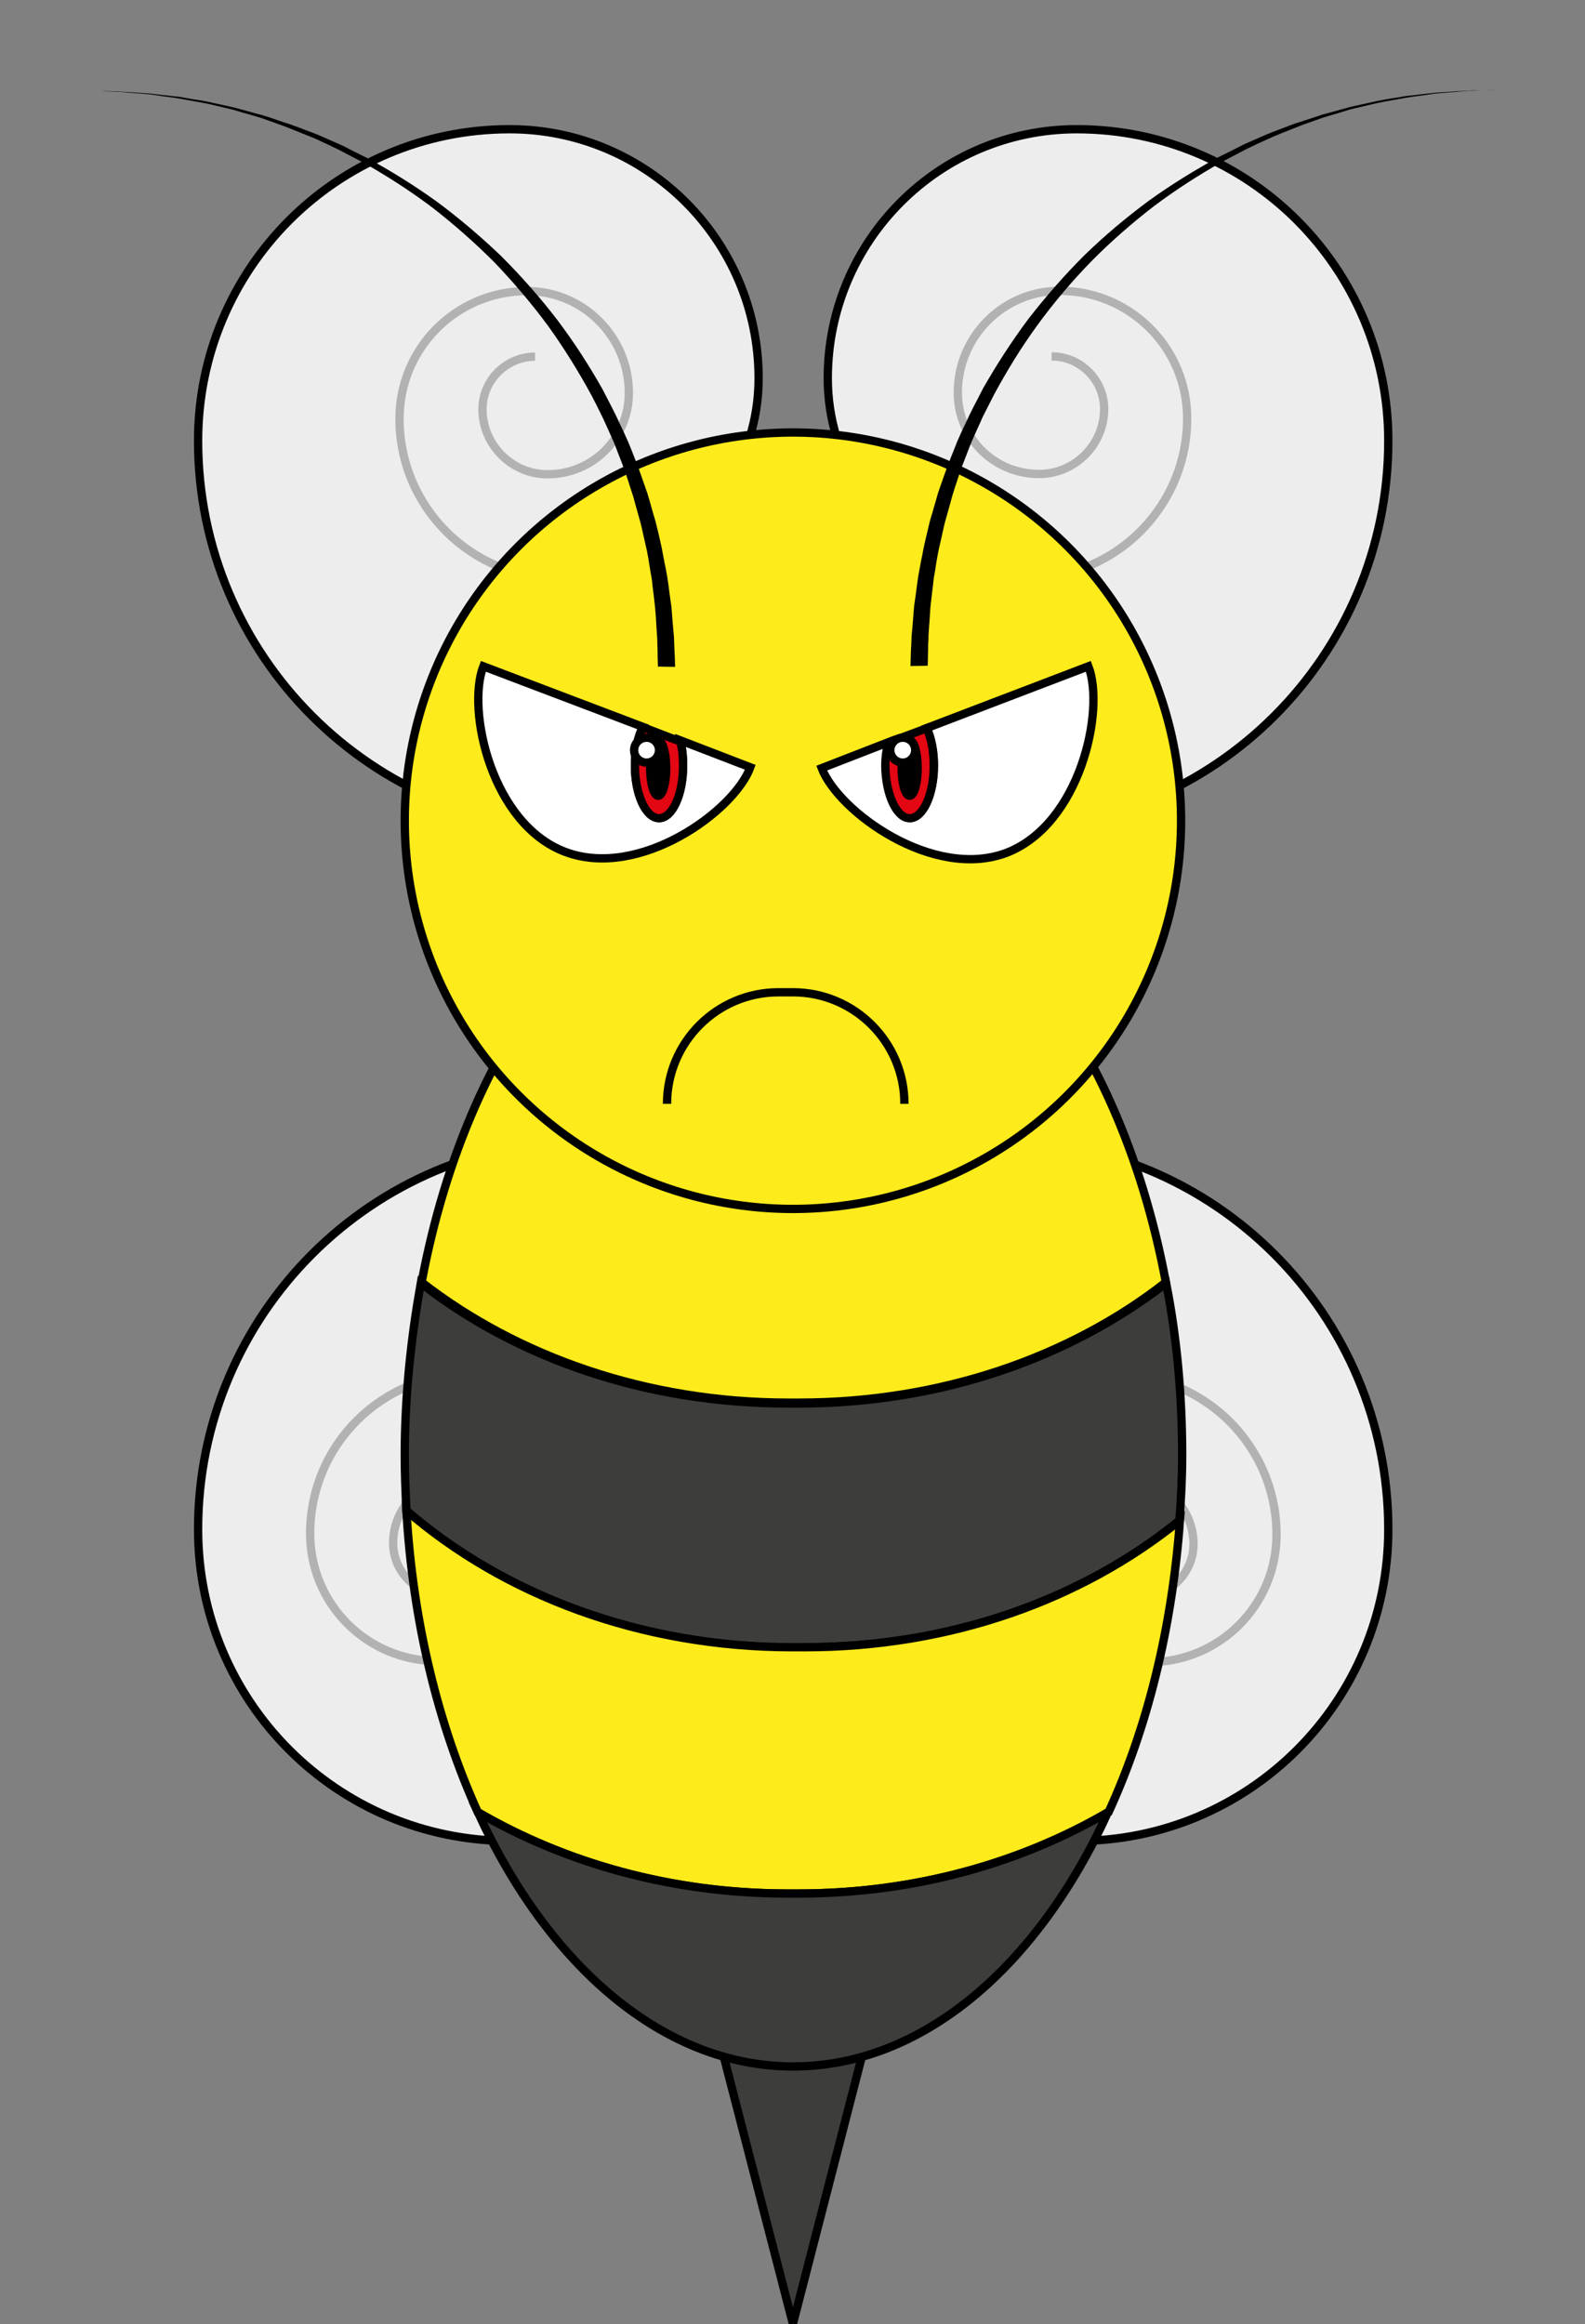 <?xml version="1.0" encoding="utf-8"?>
<!-- Generator: Adobe Illustrator 18.1.1, SVG Export Plug-In . SVG Version: 6.00 Build 0)  -->
<svg version="1.1" id="Layer_1" xmlns="http://www.w3.org/2000/svg" xmlns:xlink="http://www.w3.org/1999/xlink" x="0px" y="0px"
	 viewBox="-196.3 292 572.9 839.9" enable-background="new -196.3 292 572.9 839.9" xml:space="preserve">
<rect x="-196.3" y="292" width="572.9" height="839.9" fill="#808080" stroke="none"/>
<path fill="#EEEDED" stroke="#000000" stroke-width="3" stroke-miterlimit="10" d="M146.1,801.2
	c-25.5,11.3-43.2,36.4-43.2,66.1c0,49.7,40.3,90,90,90c62.3,0,112.6-50.3,112.6-112.6c0-77.7-62.9-140.6-140.6-140.6h-149
	c-77.7,0-140.6,62.9-140.6,140.6c0,62.3,50.3,112.6,112.6,112.6c49.7,0,90-40.3,90-90c0-30.6-19-56.8-45.8-67.1L146.1,801.2z"/>
<path fill="none" stroke="#B2B2B2" stroke-width="3" stroke-miterlimit="10" d="M207.4,788.9c31.9,0,57.7,25.8,57.7,57.7
	c0,25.5-20.6,46.1-46.1,46.1c-20.3,0-36.8-16.5-36.8-36.8c0-16.5,13.2-29.4,29.4-29.4c12.9,0,23.5,10.6,23.5,23.5
	c0,10.3-8.4,19-19,19"/>
<path fill="none" stroke="#B2B2B2" stroke-width="3" stroke-miterlimit="10" d="M-35.2,868.6c-10.3,0-19-8.4-19-19
	c0-12.9,10.6-23.5,23.5-23.5c16.5,0,29.4,13.2,29.4,29.4c0,20.3-16.5,36.8-36.8,36.8c-25.5,0-46.1-20.6-46.1-46.1
	c0-31.9,25.8-57.7,57.7-57.7"/>
<path fill="#EEEDED" stroke="#000000" stroke-width="3" stroke-miterlimit="10" d="M146.1,494.8
	c-25.5-11.3-43.2-36.4-43.2-66.1c0-49.7,40.3-90,90-90c62.3,0,112.6,50.3,112.6,112.6c0,77.7-62.9,140.6-140.6,140.6h-149
	c-77.7,0-140.6-62.9-140.6-140.6c0-62.3,50.3-112.6,112.6-112.6c49.7,0,90,40.3,90,90c0,30.6-19,56.8-45.8,67.1L146.1,494.8z"/>
<path fill="none" stroke="#B2B2B2" stroke-width="3" stroke-miterlimit="10" d="M175.1,500.9c31.9,0,57.7-25.8,57.7-57.7
	c0-25.5-20.6-46.1-46.1-46.1c-20.3,0-36.8,16.5-36.8,36.8c0,16.5,13.2,29.4,29.4,29.4c12.9,0,23.5-10.6,23.5-23.5
	c0-10.3-8.4-19-19-19"/>
<path fill="none" stroke="#B2B2B2" stroke-width="3" stroke-miterlimit="10" d="M-2.9,420.9c-10.3,0-19,8.4-19,19
	c0,12.9,10.6,23.5,23.5,23.5c16.5,0,29.4-13.2,29.4-29.4c0-20.3-16.5-36.8-36.8-36.8c-25.5,0-46.1,20.6-46.1,46.1
	c0,31.9,25.8,57.7,57.7,57.7"/>
<polyline fill="#3D3D3B" stroke="#000000" stroke-width="3" stroke-miterlimit="10" points="90.3,1131.8 58,1007 122.5,1007 
	90.3,1131.8 "/>
<path fill="#FDEB1B" stroke="#000000" stroke-width="3" stroke-miterlimit="10" d="M92.5,798.9c51.3,0,98.1-16.5,132.6-43.5
	C208,663.8,154.2,597,90.6,597c-63.9,0-117.4,66.8-134.5,158.4c34.5,26.8,81.3,43.5,132.6,43.5H92.5z"/>
<path fill="#3D3D3B" stroke="#000000" stroke-width="3" stroke-miterlimit="10" d="M94.5,887.3c52.9,0,100.6-17.4,135.5-45.8
	c0.6-7.7,1-15.5,1-23.5c0-21.6-1.9-42.6-5.8-62.3c-34.5,26.8-81.3,43.5-132.6,43.5h-4.2c-51.3,0-98.1-16.5-132.6-43.5
	c-3.5,19.7-5.8,40.6-5.8,62.3c0,6.8,0.3,13.5,0.6,20c35.2,30.3,84.8,49.4,139.7,49.4H94.5z"/>
<path fill="#FDEB1B" stroke="#000000" stroke-width="3" stroke-miterlimit="10" d="M94.5,887.3h-4.2
	c-55.2,0-104.5-19-139.7-49.4c2.3,40.3,11.6,77.7,25.8,109c31.6,18.4,70,29.4,111.9,29.4h4.2c41.6,0,80.3-11,111.9-29.4
	c13.9-30.3,22.9-66.1,25.8-105.5C195.1,869.9,147.4,887.3,94.5,887.3z"/>
<path fill="#3D3D3B" stroke="#000000" stroke-width="3" stroke-miterlimit="10" d="M88.3,976.3c-41.6,0-80.3-11-111.9-29.4
	c25.5,55.5,67.1,91.9,113.9,91.9s88.4-36.1,113.9-91.9c-31.6,18.4-70,29.4-111.9,29.4H88.3L88.3,976.3z"/>
<circle fill="#FDEB1B" stroke="#000000" stroke-width="3" stroke-miterlimit="10" cx="90.3" cy="588.6" r="140.3"/>
<path fill="none" stroke="#000000" stroke-width="3" stroke-miterlimit="10" d="M130.6,690.9c0-22.3-18.1-40.3-40.3-40.3h-5.2
	c-22.3,0-40.3,18.1-40.3,40.3"/>
<path fill="#FFFFFF" stroke="#000000" stroke-width="3" stroke-miterlimit="10" d="M50.6,568.6c0,10.3-3.9,19-8.7,19
	s-8.7-8.4-8.7-19c0-5.5,1-10.6,2.9-13.9l-57.7-21.9c-6.1,15.8,2.9,57.1,29.7,67.1c26.8,10,61-14.8,66.8-30.6l-25.2-9.7
	C50.3,562.5,50.6,565.4,50.6,568.6z"/>
<path fill="#FFFFFF" stroke="#000000" stroke-width="3" stroke-miterlimit="10" d="M197.1,532.8l-58.4,22.3
	c1.6,3.5,2.6,8.4,2.6,13.5c0,10.3-3.9,19-8.7,19c-4.8,0-8.7-8.4-8.7-19c0-2.9,0.3-5.8,1-8.4l-24.2,9.4c6.1,15.8,40.3,40.6,66.8,30.6
	C194.2,589.9,203.2,548.6,197.1,532.8z"/>
<path fill="#E30613" stroke="#000000" stroke-width="3" stroke-miterlimit="10" d="M41.9,587.7c4.8,0,8.7-8.4,8.7-19
	c0-3.2-0.3-6.1-1-8.7l-13.5-5.2c-1.6,3.5-2.9,8.4-2.9,13.9C33.2,578.9,37.1,587.7,41.9,587.7z"/>
<path fill="#E30613" stroke="#000000" stroke-width="3" stroke-miterlimit="10" d="M132.5,587.7c4.8,0,8.7-8.4,8.7-19
	c0-5.5-1-10.3-2.6-13.5l-13.9,5.2c-0.6,2.6-1,5.5-1,8.4C123.8,578.9,127.7,587.7,132.5,587.7z"/>
<ellipse stroke="#000000" stroke-width="3" stroke-miterlimit="10" cx="41.6" cy="569.6" rx="2.9" ry="10"/>
<ellipse stroke="#000000" stroke-width="3" stroke-miterlimit="10" cx="132.5" cy="569.6" rx="2.9" ry="10"/>
<circle fill="#FFFFFF" stroke="#000000" stroke-width="3" stroke-miterlimit="10" cx="130" cy="563.1" r="4.5"/>
<circle fill="#FFFFFF" stroke="#000000" stroke-width="3" stroke-miterlimit="10" cx="37.4" cy="563.1" r="4.5"/>
<g>
	<path d="M41.5,532.9c0,0,0-1.3-0.1-3.7c0-1.2,0-2.7-0.1-4.4c0-0.9,0-1.8-0.1-2.8c-0.1-1-0.1-2-0.2-3.1c-0.1-2.2-0.3-4.6-0.5-7.2
		c-0.3-2.6-0.6-5.5-1-8.5c-0.1-1.5-0.4-3.1-0.7-4.7c-0.3-1.6-0.5-3.3-0.8-5c-0.2-0.8-0.3-1.7-0.5-2.6c-0.2-0.9-0.4-1.7-0.6-2.6
		c-0.4-1.8-0.8-3.6-1.2-5.4c-0.4-1.9-1-3.7-1.5-5.6c-0.5-1.9-1.1-3.8-1.6-5.8c-0.6-1.9-1.3-3.9-1.9-5.9c-0.3-1-0.7-2-1-3
		c-0.3-1-0.8-2-1.1-3c-0.8-2-1.6-4.1-2.4-6.2c-0.8-2.1-1.8-4.1-2.7-6.2c-0.5-1-0.9-2.1-1.4-3.1c-0.5-1.1-1-2.1-1.5-3.1
		c-1-2.1-2.1-4.2-3.2-6.3c-4.5-8.3-9.7-16.7-15.5-24.8c-5.9-8-12.5-15.8-19.5-23.1c-7.2-7.2-14.8-13.9-22.7-20
		c-8-6-16.3-11.3-24.6-16c-2.1-1.1-4.2-2.2-6.3-3.3c-1-0.5-2.1-1.1-3.1-1.6c-1.1-0.5-2.1-1-3.1-1.5c-2.1-0.9-4.1-2-6.2-2.8
		c-2.1-0.8-4.1-1.7-6.2-2.5c-1-0.4-2-0.8-3-1.2c-1-0.4-2-0.7-3-1.1c-2-0.7-4-1.4-5.9-2.1c-2-0.6-3.9-1.2-5.8-1.7
		c-1.9-0.5-3.8-1.2-5.6-1.6c-1.9-0.4-3.7-0.9-5.5-1.3c-0.9-0.2-1.8-0.4-2.6-0.6c-0.9-0.2-1.7-0.3-2.6-0.5c-1.7-0.3-3.4-0.6-5-0.9
		c-1.6-0.3-3.2-0.6-4.7-0.8c-3.1-0.4-6-0.8-8.6-1.2c-2.7-0.2-5.1-0.4-7.4-0.6c-1.1-0.1-2.2-0.2-3.2-0.3c-1,0-1.9-0.1-2.8-0.1
		c-1.7-0.1-3.2-0.1-4.4-0.2c-2.4-0.1-3.7-0.1-3.7-0.1s1.3,0,3.7,0.1c1.2,0,2.7,0,4.4,0.1c0.9,0,1.8,0,2.8,0.1c1,0.1,2,0.1,3.2,0.2
		c2.2,0.2,4.7,0.3,7.4,0.5c2.7,0.3,5.6,0.7,8.7,1c1.6,0.1,3.1,0.4,4.8,0.7c1.6,0.3,3.3,0.6,5,0.8c0.9,0.2,1.7,0.3,2.6,0.5
		c0.9,0.2,1.8,0.4,2.7,0.6c1.8,0.4,3.6,0.8,5.5,1.2c1.9,0.4,3.8,1,5.7,1.5c1.9,0.5,3.9,1.1,5.9,1.6c2,0.6,4,1.3,6,2
		c1,0.3,2,0.7,3.1,1c1,0.3,2,0.8,3.1,1.1c2.1,0.8,4.1,1.6,6.3,2.4c2.1,0.8,4.2,1.8,6.3,2.7c1.1,0.5,2.1,0.9,3.2,1.4
		c1.1,0.5,2.1,1,3.2,1.6c2.1,1.1,4.2,2.1,6.4,3.2c8.5,4.6,16.9,9.8,25.1,15.7c8.1,6,16,12.7,23.4,19.8c7.3,7.3,14.1,15,20.3,23.1
		c6.1,8.1,11.5,16.5,16.3,25c1.1,2.1,2.2,4.3,3.3,6.4c0.5,1.1,1.1,2.1,1.6,3.2c0.5,1.1,1,2.1,1.5,3.2c1,2.1,2,4.2,2.9,6.3
		c0.9,2.1,1.7,4.2,2.5,6.3c0.4,1,0.9,2,1.2,3.1c0.4,1,0.7,2.1,1.1,3.1c0.7,2,1.4,4,2.1,6c0.6,2,1.2,4,1.7,5.9
		c0.5,1.9,1.2,3.8,1.6,5.7c0.5,1.9,0.9,3.7,1.3,5.5c0.2,0.9,0.4,1.8,0.6,2.7c0.2,0.9,0.3,1.8,0.5,2.6c0.3,1.7,0.6,3.4,1,5.1
		c0.3,1.6,0.6,3.2,0.8,4.8c0.4,3.1,0.8,6.1,1.2,8.8c0.2,2.7,0.4,5.3,0.6,7.5c0.1,1.1,0.2,2.2,0.3,3.2c0,1,0.1,1.9,0.1,2.8
		c0.1,1.7,0.1,3.2,0.2,4.4c0.1,2.4,0.1,3.7,0.1,3.7L41.5,532.9z"/>
</g>
<g>
	<path d="M132.8,532.7c0,0,0-1.3,0.1-3.7c0-1.2,0.1-2.7,0.2-4.4c0-0.9,0.1-1.8,0.1-2.8c0.1-1,0.2-2.1,0.3-3.2
		c0.2-2.3,0.4-4.8,0.6-7.5c0.4-2.7,0.8-5.6,1.2-8.8c0.2-1.6,0.5-3.2,0.8-4.8c0.3-1.6,0.6-3.3,1-5.1c0.2-0.9,0.3-1.8,0.5-2.6
		c0.2-0.9,0.4-1.8,0.6-2.7c0.4-1.8,0.9-3.7,1.3-5.5c0.4-1.9,1.1-3.8,1.6-5.7c0.6-1.9,1.1-3.9,1.7-5.9c0.7-2,1.4-4,2.1-6
		c0.4-1,0.7-2,1.1-3.1c0.4-1,0.8-2,1.2-3.1c0.8-2.1,1.7-4.1,2.5-6.3c0.9-2.1,1.9-4.2,2.9-6.3c0.5-1.1,1-2.1,1.5-3.2
		c0.5-1.1,1.1-2.1,1.6-3.2c1.1-2.1,2.2-4.2,3.3-6.4c4.8-8.4,10.2-16.8,16.3-25c6.2-8,13-15.8,20.3-23.1c7.4-7.2,15.3-13.8,23.4-19.8
		c8.2-5.9,16.7-11.1,25.1-15.7c2.2-1.1,4.3-2.1,6.4-3.2c1.1-0.5,2.1-1.1,3.2-1.6c1.1-0.5,2.1-0.9,3.2-1.4c2.1-0.9,4.2-1.9,6.3-2.7
		c2.1-0.8,4.2-1.6,6.3-2.4c1-0.4,2-0.8,3.1-1.1c1-0.3,2.1-0.7,3.1-1c2-0.7,4-1.3,6-2c2-0.5,4-1.1,5.9-1.6c1.9-0.5,3.8-1.1,5.7-1.5
		c1.9-0.4,3.7-0.8,5.5-1.2c0.9-0.2,1.8-0.4,2.7-0.6c0.9-0.2,1.8-0.3,2.6-0.5c1.7-0.3,3.4-0.6,5-0.8c1.6-0.3,3.2-0.6,4.8-0.7
		c3.1-0.4,6-0.7,8.7-1c2.7-0.2,5.2-0.3,7.4-0.5c1.1-0.1,2.2-0.1,3.2-0.2c1,0,1.9,0,2.8-0.1c1.7,0,3.2-0.1,4.4-0.1
		c2.4,0,3.7-0.1,3.7-0.1s-1.3,0-3.7,0.1c-1.2,0-2.7,0.1-4.4,0.2c-0.9,0-1.8,0.1-2.8,0.1c-1,0.1-2,0.2-3.2,0.3
		c-2.2,0.2-4.7,0.4-7.4,0.6c-2.7,0.4-5.6,0.8-8.6,1.2c-1.5,0.2-3.1,0.5-4.7,0.8c-1.6,0.3-3.3,0.6-5,0.9c-0.9,0.2-1.7,0.3-2.6,0.5
		c-0.9,0.2-1.7,0.4-2.6,0.6c-1.8,0.4-3.6,0.9-5.5,1.3c-1.9,0.4-3.7,1-5.6,1.6c-1.9,0.6-3.8,1.1-5.8,1.7c-1.9,0.7-3.9,1.4-5.9,2.1
		c-1,0.3-2,0.7-3,1.1c-1,0.4-2,0.8-3,1.2c-2,0.8-4.1,1.6-6.2,2.5c-2.1,0.9-4.1,1.9-6.2,2.8c-1,0.5-2.1,1-3.1,1.5
		c-1.1,0.5-2.1,1.1-3.1,1.6c-2.1,1.1-4.2,2.2-6.3,3.3c-8.3,4.7-16.6,10-24.6,16c-7.9,6.1-15.6,12.8-22.7,20
		c-7.1,7.3-13.6,15-19.5,23.1c-5.9,8.1-11,16.5-15.5,24.8c-1.1,2.1-2.1,4.2-3.2,6.3c-0.5,1-1.1,2.1-1.5,3.1
		c-0.5,1.1-0.9,2.1-1.4,3.1c-0.9,2.1-1.9,4.1-2.7,6.2c-0.8,2.1-1.6,4.1-2.4,6.2c-0.4,1-0.8,2-1.1,3c-0.3,1-0.7,2-1,3
		c-0.7,2-1.3,4-1.9,5.9c-0.5,2-1.1,3.9-1.6,5.8c-0.5,1.9-1.1,3.7-1.5,5.6c-0.4,1.8-0.8,3.7-1.2,5.4c-0.2,0.9-0.4,1.8-0.6,2.6
		c-0.2,0.9-0.3,1.7-0.5,2.6c-0.3,1.7-0.6,3.4-0.8,5c-0.3,1.6-0.6,3.2-0.7,4.7c-0.4,3.1-0.7,5.9-1,8.5c-0.2,2.6-0.3,5.1-0.5,7.2
		c-0.1,1.1-0.1,2.1-0.2,3.1c0,1,0,1.9-0.1,2.8c0,1.7-0.1,3.2-0.1,4.4c0,2.4-0.1,3.7-0.1,3.7L132.8,532.7z"/>
</g>
</svg>
